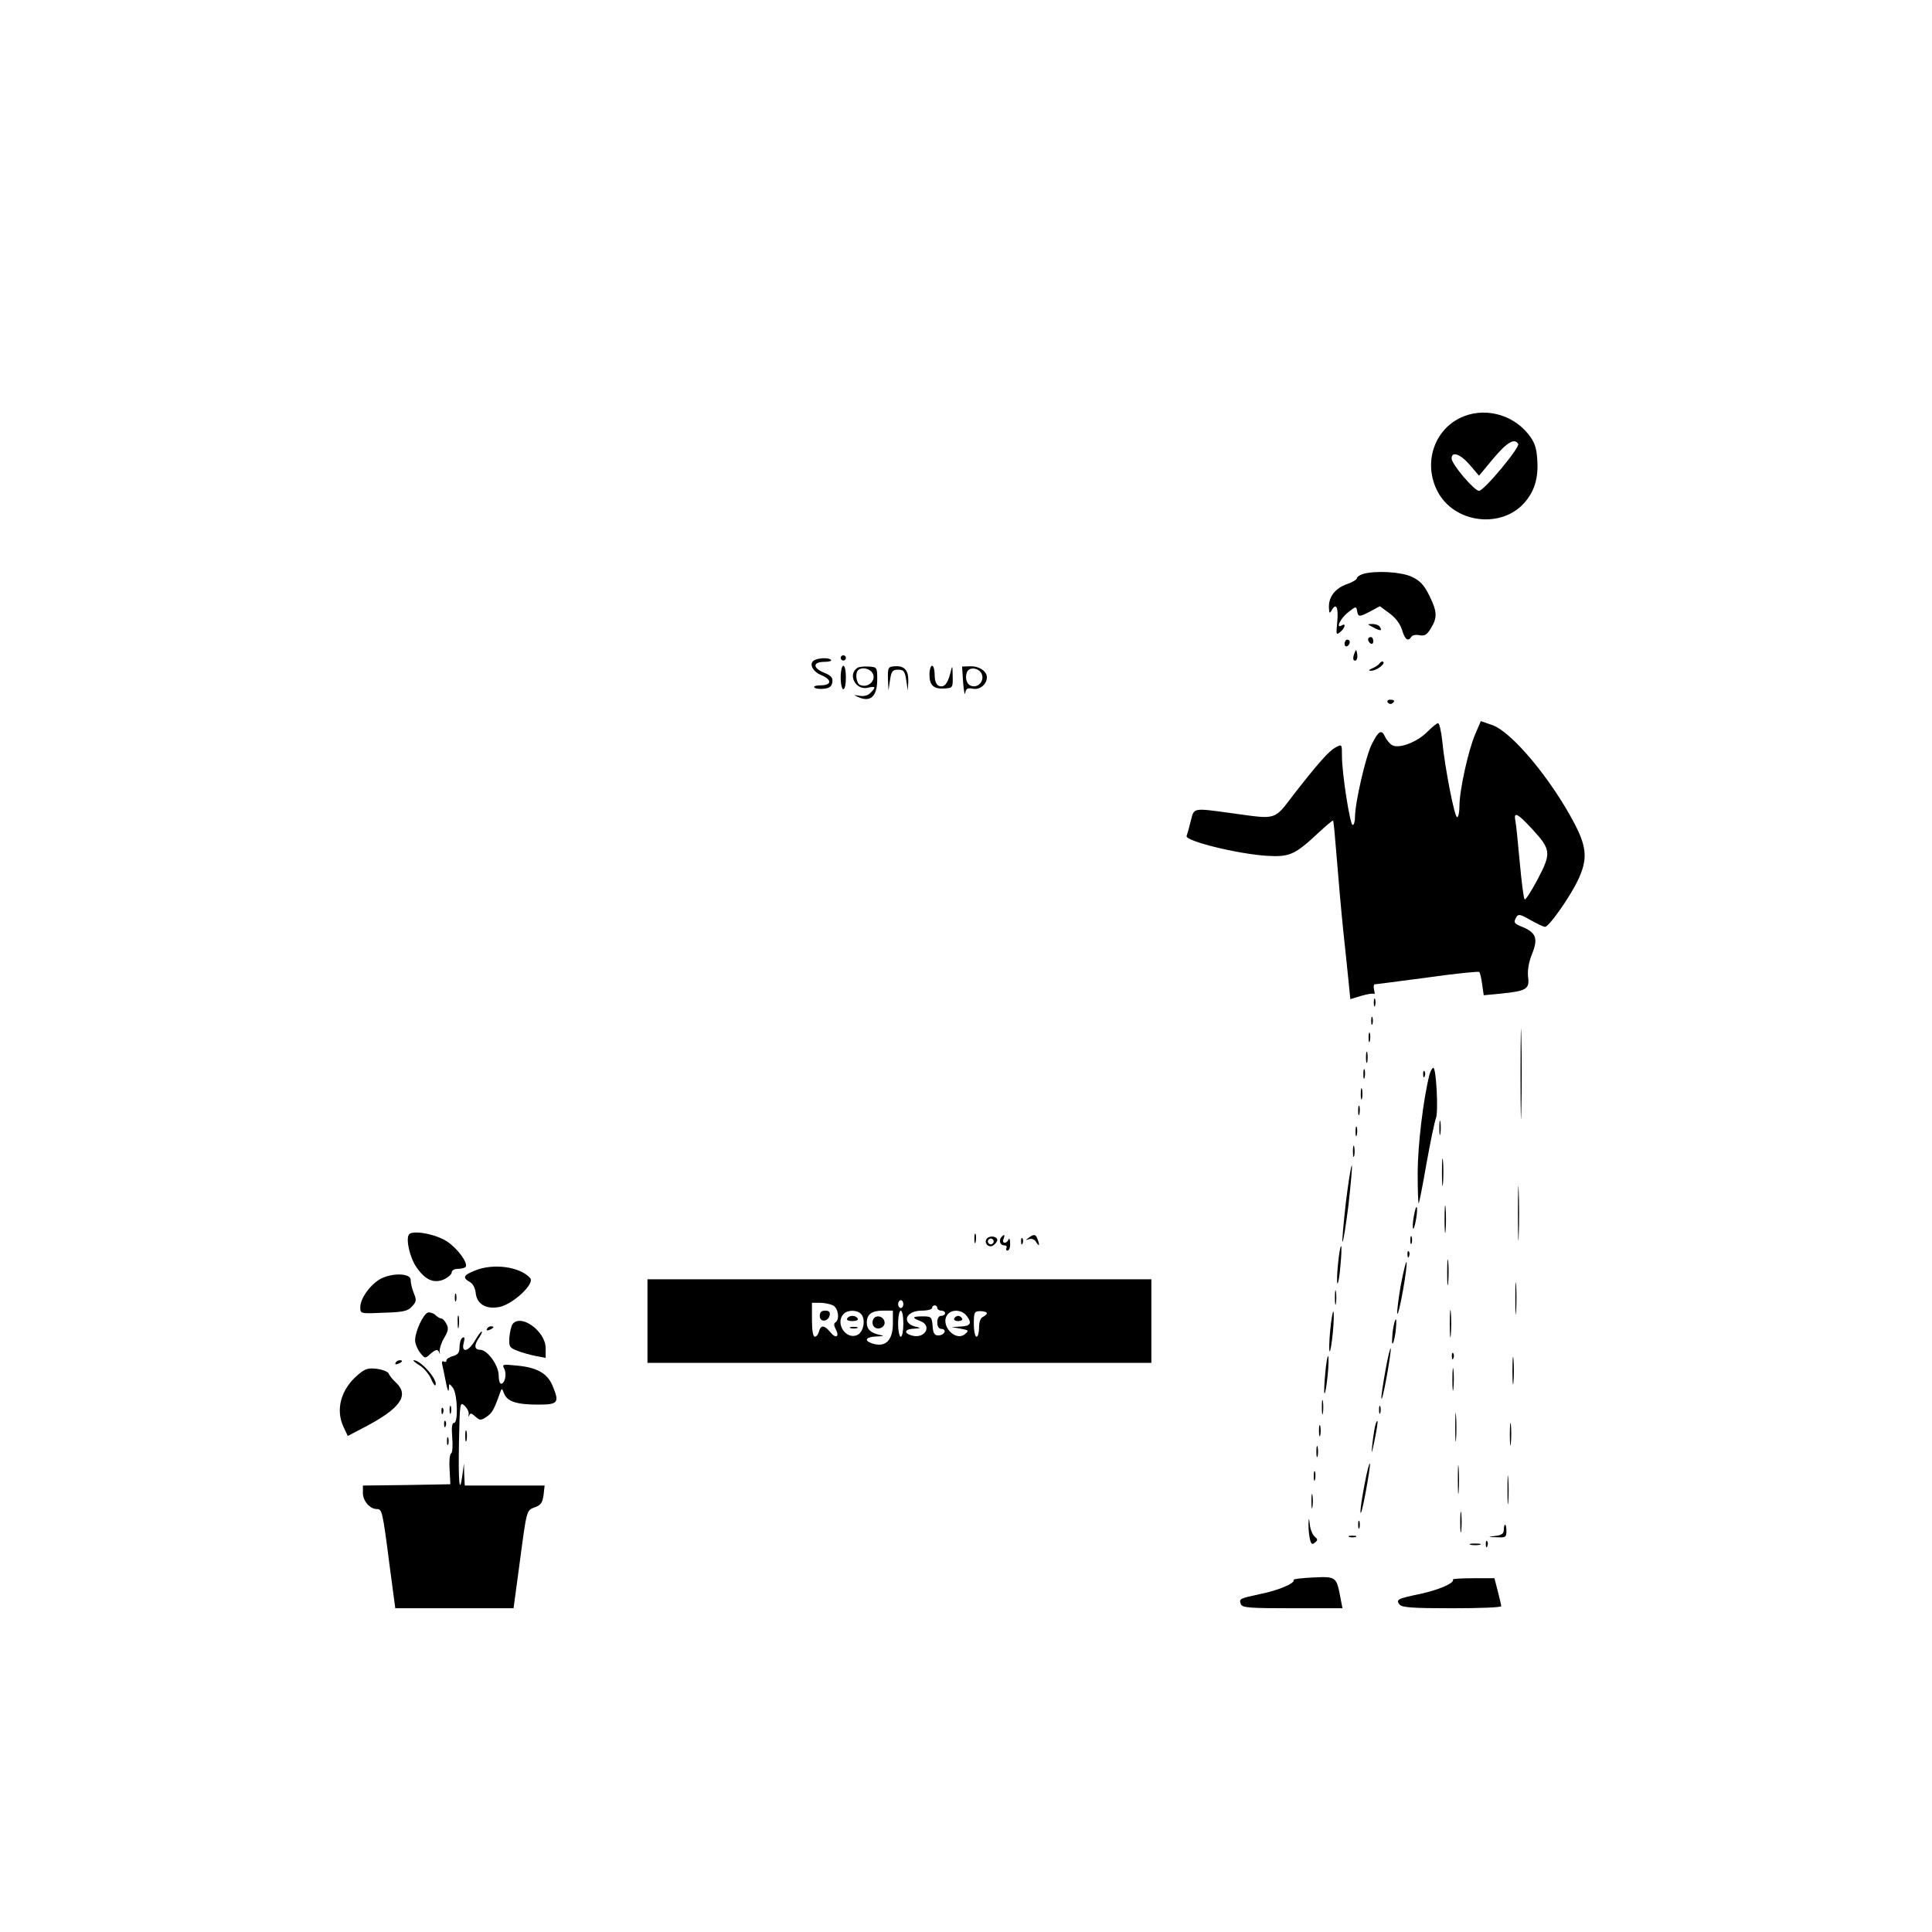 <?xml version="1.0" standalone="no"?>
<!DOCTYPE svg PUBLIC "-//W3C//DTD SVG 20010904//EN"
 "http://www.w3.org/TR/2001/REC-SVG-20010904/DTD/svg10.dtd">
<svg version="1.0" xmlns="http://www.w3.org/2000/svg"
 width="740pt" height="740pt" viewBox="0 0 740 740"
 preserveAspectRatio="xMidYMid meet">

<g transform="translate(0,740) scale(0.1,-0.1)"
fill="#000000" stroke="none">
<path d="M5592 5799 c-101 -50 -140 -174 -87 -279 63 -125 248 -148 337 -42
37 44 51 94 46 163 -3 46 -11 67 -34 96 -63 79 -174 105 -262 62z m223 -99 c8
-13 -131 -180 -150 -180 -18 0 -105 102 -105 124 0 29 34 17 70 -25 l35 -41
55 66 c52 62 81 79 95 56z"/>
<path d="M5222 5202 c-13 -4 -24 -11 -25 -17 0 -5 -17 -15 -37 -22 -45 -16
-70 -47 -70 -87 1 -26 2 -28 11 -13 17 30 26 10 21 -45 -5 -48 -4 -52 11 -39
18 14 24 36 7 26 -26 -16 -6 27 23 49 30 24 32 25 35 6 4 -24 8 -24 52 -1 l35
19 37 -27 c23 -17 40 -39 48 -63 11 -38 23 -47 36 -27 3 6 17 9 31 6 20 -4 29
2 44 27 25 41 24 64 -7 126 -20 40 -35 56 -67 71 -42 19 -137 24 -185 11z"/>
<path d="M5260 4997 c27 -15 36 -14 25 2 -3 6 -16 11 -28 11 -21 0 -21 -1 3
-13z"/>
<path d="M5240 4951 c0 -6 5 -13 10 -16 6 -3 10 1 10 9 0 9 -4 16 -10 16 -5 0
-10 -4 -10 -9z"/>
<path d="M5150 4934 c0 -8 5 -12 10 -9 6 3 10 10 10 16 0 5 -4 9 -10 9 -5 0
-10 -7 -10 -16z"/>
<path d="M5187 4896 c-4 -10 -5 -21 -2 -24 9 -9 17 6 13 25 -3 17 -4 17 -11
-1z"/>
<path d="M3220 4880 c0 -5 5 -10 10 -10 6 0 10 5 10 10 0 6 -4 10 -10 10 -5 0
-10 -4 -10 -10z"/>
<path d="M3123 4873 c-27 -10 -14 -44 23 -59 42 -18 40 -39 -4 -39 -17 0 -27
-4 -23 -8 5 -5 21 -7 37 -5 21 2 30 9 32 25 3 17 -5 26 -33 37 -43 18 -42 41
3 41 16 0 28 3 25 7 -5 9 -41 9 -60 1z"/>
<path d="M5285 4860 c-4 -6 -17 -15 -29 -20 -14 -6 -16 -9 -5 -9 19 -1 56 25
47 34 -3 3 -9 1 -13 -5z"/>
<path d="M3220 4805 c0 -25 5 -45 10 -45 6 0 10 20 10 45 0 25 -4 45 -10 45
-5 0 -10 -20 -10 -45z"/>
<path d="M3284 4842 c-39 -26 -6 -88 41 -76 29 7 31 2 9 -20 -10 -10 -25 -14
-42 -11 -23 4 -24 4 -7 -4 49 -23 75 1 75 67 0 46 -1 47 -33 49 -17 1 -37 -1
-43 -5z m55 -16 c22 -26 -10 -63 -44 -50 -15 6 -21 45 -8 57 11 12 40 8 52 -7z"/>
<path d="M3401 4800 l2 -45 6 40 c5 34 10 40 31 40 21 0 26 -6 31 -40 l6 -40
2 36 c1 42 -15 60 -53 57 -24 -2 -26 -5 -25 -48z"/>
<path d="M3560 4816 c0 -41 16 -56 58 -53 31 2 32 3 31 47 -1 44 -1 44 -9 12
-10 -41 -24 -57 -44 -49 -10 4 -16 19 -16 42 0 19 -4 35 -10 35 -5 0 -10 -15
-10 -34z"/>
<path d="M3689 4786 c3 -34 6 -52 8 -40 3 17 9 20 30 16 26 -5 53 17 53 44 0
23 -30 43 -63 42 l-32 -1 4 -61z m70 35 c13 -24 -8 -55 -35 -49 -20 3 -30 29
-20 54 8 20 43 17 55 -5z"/>
<path d="M5315 4710 c4 -6 11 -8 16 -5 14 9 11 15 -7 15 -8 0 -12 -5 -9 -10z"/>
<path d="M5650 4587 c-26 -61 -60 -214 -60 -274 0 -24 -4 -43 -9 -43 -10 0
-47 190 -57 293 -4 37 -11 67 -16 67 -5 0 -24 -16 -43 -35 -40 -39 -108 -64
-133 -49 -10 6 -21 20 -27 32 -13 30 -25 23 -51 -29 -23 -46 -64 -224 -64
-278 0 -17 -4 -31 -9 -31 -10 0 -41 197 -41 263 0 47 0 47 -23 35 -28 -15 -68
-61 -161 -180 -77 -101 -63 -97 -236 -73 -153 21 -146 22 -159 -29 -6 -24 -13
-50 -16 -58 -7 -19 195 -69 308 -76 87 -5 106 3 201 92 27 25 51 45 52 43 2
-2 8 -66 14 -143 6 -76 17 -202 25 -279 8 -77 18 -168 21 -201 l6 -61 43 13
c24 7 46 10 48 7 3 -3 3 4 0 16 -3 12 -1 21 3 21 5 0 96 12 202 26 106 15 195
24 198 21 3 -3 8 -24 11 -47 l6 -42 64 6 c100 10 112 18 106 63 -3 25 2 56 15
89 24 59 16 82 -38 104 -32 13 -34 17 -21 39 7 11 17 8 53 -13 25 -14 50 -26
56 -26 15 0 96 115 127 181 36 77 33 123 -13 212 -89 171 -242 355 -317 380
l-43 15 -22 -51z m219 -363 c72 -78 73 -92 21 -191 -24 -45 -46 -80 -50 -78
-4 2 -12 66 -19 142 -7 76 -14 148 -17 161 -7 35 10 26 65 -34z"/>
<path d="M5262 3560 c0 -14 2 -19 5 -12 2 6 2 18 0 25 -3 6 -5 1 -5 -13z"/>
<path d="M5824 3285 c0 -154 2 -216 3 -137 2 79 2 205 0 280 -1 75 -3 11 -3
-143z"/>
<path d="M5252 3490 c0 -14 2 -19 5 -12 2 6 2 18 0 25 -3 6 -5 1 -5 -13z"/>
<path d="M5242 3425 c0 -16 2 -22 5 -12 2 9 2 23 0 30 -3 6 -5 -1 -5 -18z"/>
<path d="M5232 3350 c0 -19 2 -27 5 -17 2 9 2 25 0 35 -3 9 -5 1 -5 -18z"/>
<path d="M5222 3285 c0 -16 2 -22 5 -12 2 9 2 23 0 30 -3 6 -5 -1 -5 -18z"/>
<path d="M5475 3283 c-24 -95 -45 -273 -45 -377 0 -66 2 -117 4 -115 2 2 16
72 30 154 15 83 31 160 36 172 10 25 1 193 -10 193 -4 0 -11 -12 -15 -27z"/>
<path d="M5451 3284 c0 -11 3 -14 6 -6 3 7 2 16 -1 19 -3 4 -6 -2 -5 -13z"/>
<path d="M5212 3210 c0 -19 2 -27 5 -17 2 9 2 25 0 35 -3 9 -5 1 -5 -18z"/>
<path d="M5202 3145 c0 -16 2 -22 5 -12 2 9 2 23 0 30 -3 6 -5 -1 -5 -18z"/>
<path d="M5513 3080 c0 -25 2 -35 4 -22 2 12 2 32 0 45 -2 12 -4 2 -4 -23z"/>
<path d="M5192 3065 c0 -16 2 -22 5 -12 2 9 2 23 0 30 -3 6 -5 -1 -5 -18z"/>
<path d="M5182 2990 c0 -19 2 -27 5 -17 2 9 2 25 0 35 -3 9 -5 1 -5 -18z"/>
<path d="M5523 2910 c0 -47 2 -66 4 -42 2 23 2 61 0 85 -2 23 -4 4 -4 -43z"/>
<path d="M5155 2795 c-9 -81 -15 -148 -13 -151 3 -2 13 61 23 141 9 81 15 148
13 151 -3 2 -13 -61 -23 -141z"/>
<path d="M5814 2755 c0 -93 2 -133 3 -88 2 45 2 122 0 170 -1 48 -3 12 -3 -82z"/>
<path d="M5533 2730 c0 -47 2 -66 4 -42 2 23 2 61 0 85 -2 23 -4 4 -4 -43z"/>
<path d="M5415 2740 c-4 -23 -5 -43 -2 -46 2 -3 7 14 11 37 4 23 5 44 2 46 -2
2 -7 -14 -11 -37z"/>
<path d="M1566 2671 c-12 -19 4 -88 28 -123 33 -49 66 -65 105 -49 17 8 31 20
31 27 0 8 10 14 24 14 14 0 27 4 30 8 9 15 -32 71 -72 97 -44 29 -135 45 -146
26z"/>
<path d="M3732 2655 c0 -16 2 -22 5 -12 2 9 2 23 0 30 -3 6 -5 -1 -5 -18z"/>
<path d="M3781 2657 c-16 -16 7 -41 25 -26 8 6 14 15 14 19 0 14 -27 19 -39 7z
m23 -18 c-3 -5 -10 -7 -15 -3 -5 3 -7 10 -3 15 3 5 10 7 15 3 5 -3 7 -10 3
-15z"/>
<path d="M3837 2663 c-13 -12 -7 -33 9 -33 8 0 12 -4 9 -10 -3 -5 -1 -10 4
-10 6 0 11 12 10 28 0 15 -3 21 -6 15 -2 -7 -9 -13 -15 -13 -6 0 -8 7 -4 15 6
16 3 19 -7 8z"/>
<path d="M3940 2659 c-13 -9 -12 -10 2 -5 10 3 22 -2 27 -12 12 -19 14 -12 5
12 -7 19 -14 20 -34 5z"/>
<path d="M5402 2650 c0 -14 2 -19 5 -12 2 6 2 18 0 25 -3 6 -5 1 -5 -13z"/>
<path d="M3911 2644 c0 -11 3 -14 6 -6 3 7 2 16 -1 19 -3 4 -6 -2 -5 -13z"/>
<path d="M5125 2560 c-4 -39 -5 -73 -2 -76 2 -3 8 27 11 67 4 39 5 73 3 76 -3
2 -8 -28 -12 -67z"/>
<path d="M5391 2594 c0 -11 3 -14 6 -6 3 7 2 16 -1 19 -3 4 -6 -2 -5 -13z"/>
<path d="M5543 2525 c0 -44 2 -61 4 -37 2 23 2 59 0 80 -2 20 -4 1 -4 -43z"/>
<path d="M5365 2476 c-9 -53 -15 -101 -13 -108 2 -6 12 34 22 91 10 56 16 104
13 107 -2 3 -12 -38 -22 -90z"/>
<path d="M1818 2533 c-43 -17 -47 -27 -19 -43 12 -6 21 -23 23 -42 4 -43 40
-64 91 -54 51 10 136 89 118 110 -37 44 -142 59 -213 29z"/>
<path d="M1460 2503 c-40 -21 -80 -75 -80 -110 0 -25 0 -25 89 -21 75 2 93 6
109 24 17 18 18 24 7 51 -7 17 -12 39 -12 49 3 27 -66 30 -113 7z"/>
<path d="M5804 2425 c0 -55 1 -76 3 -47 2 29 2 74 0 100 -2 26 -3 2 -3 -53z"/>
<path d="M2480 2340 l0 -160 965 0 965 0 0 160 0 160 -965 0 -965 0 0 -160z
m980 65 c0 -8 -4 -15 -10 -15 -5 0 -10 7 -10 15 0 8 5 15 10 15 6 0 10 -7 10
-15z m-269 -5 c20 -11 26 -54 9 -65 -7 -4 -6 -13 1 -26 16 -30 0 -38 -21 -11
-23 27 -36 28 -43 2 -3 -11 -10 -20 -16 -20 -7 0 -11 25 -11 65 l0 65 31 0
c17 0 39 -5 50 -10z m399 -10 c0 -5 7 -10 15 -10 8 0 15 -4 15 -10 0 -5 -7
-10 -15 -10 -9 0 -15 -9 -15 -25 0 -16 6 -25 16 -25 9 0 14 -6 12 -12 -3 -7
-13 -13 -24 -13 -15 0 -20 8 -22 37 -3 34 -5 36 -38 36 -40 0 -43 -5 -9 -18
46 -17 19 -68 -30 -56 -36 9 -31 26 8 27 22 1 25 3 10 6 -62 12 -47 63 18 63
22 0 39 5 39 10 0 6 5 10 10 10 6 0 10 -4 10 -10z m-291 -24 c17 -20 9 -66
-13 -78 -44 -24 -90 44 -54 80 16 16 53 15 67 -2z m121 -35 c0 -68 -31 -95
-84 -75 -28 11 -17 24 22 25 27 1 30 3 12 6 -34 7 -50 21 -50 47 0 32 19 46
62 46 l38 0 0 -49z m40 -1 c0 -27 -4 -50 -10 -50 -5 0 -10 23 -10 50 0 28 5
50 10 50 6 0 10 -22 10 -50z m244 28 c20 -27 13 -38 -27 -39 l-32 -2 34 -6
c32 -6 33 -7 17 -21 -38 -31 -98 37 -66 76 18 21 57 17 74 -8z m76 12 c0 -4
-7 -10 -15 -14 -9 -3 -15 -19 -15 -41 0 -19 -4 -35 -10 -35 -5 0 -10 22 -10
49 0 45 2 49 25 49 14 0 25 -4 25 -8z"/>
<path d="M3140 2359 c0 -25 33 -22 38 4 2 12 -3 17 -17 17 -15 0 -21 -6 -21
-21z"/>
<path d="M3245 2350 c-4 -6 5 -10 20 -10 15 0 24 4 20 10 -3 6 -12 10 -20 10
-8 0 -17 -4 -20 -10z"/>
<path d="M3258 2313 c6 -2 18 -2 25 0 6 3 1 5 -13 5 -14 0 -19 -2 -12 -5z"/>
<path d="M3344 2345 c-4 -9 -2 -21 4 -27 15 -15 44 -1 40 19 -4 23 -36 29 -44
8z"/>
<path d="M3655 2350 c-3 -5 3 -10 15 -10 12 0 18 5 15 10 -3 6 -10 10 -15 10
-5 0 -12 -4 -15 -10z"/>
<path d="M5113 2430 c0 -25 2 -35 4 -22 2 12 2 32 0 45 -2 12 -4 2 -4 -23z"/>
<path d="M1742 2430 c0 -14 2 -19 5 -12 2 6 2 18 0 25 -3 6 -5 1 -5 -13z"/>
<path d="M5553 2330 c0 -47 2 -66 4 -42 2 23 2 61 0 85 -2 23 -4 4 -4 -43z"/>
<path d="M1640 2373 c-18 -4 -50 -72 -50 -107 0 -13 9 -34 19 -47 18 -23 20
-23 38 -6 23 20 30 21 36 5 2 -7 3 -5 1 5 -1 10 6 34 17 52 16 27 18 38 9 54
-6 12 -15 21 -20 21 -5 0 -15 6 -22 13 -7 7 -20 11 -28 10z"/>
<path d="M5095 2305 c-4 -42 -5 -79 -2 -81 2 -3 8 29 12 71 4 42 5 79 2 81 -2
3 -8 -29 -12 -71z"/>
<path d="M1753 2335 c0 -22 2 -30 4 -17 2 12 2 30 0 40 -3 9 -5 -1 -4 -23z"/>
<path d="M5335 2305 c-3 -26 -4 -49 -2 -51 3 -3 8 16 12 41 3 26 4 49 2 51 -3
3 -8 -16 -12 -41z"/>
<path d="M1963 2328 c-5 -7 -10 -30 -12 -51 -2 -34 0 -39 31 -51 18 -7 50 -16
71 -20 l37 -7 0 37 c0 65 -95 134 -127 92z"/>
<path d="M1865 2310 c-3 -6 1 -7 9 -4 18 7 21 14 7 14 -6 0 -13 -4 -16 -10z"/>
<path d="M1819 2265 c-25 -43 -53 -48 -43 -9 5 19 4 25 -5 20 -6 -4 -11 -20
-11 -36 0 -21 -6 -29 -25 -34 -14 -4 -25 -11 -25 -17 0 -6 -5 -7 -10 -4 -7 4
-9 -2 -5 -17 3 -12 9 -43 14 -68 5 -25 9 -34 10 -21 1 24 1 24 16 5 17 -23 21
-134 4 -134 -8 0 -10 -18 -7 -55 3 -31 1 -58 -4 -62 -6 -3 -8 -31 -6 -62 l3
-56 -167 -3 -168 -2 0 -29 c0 -30 27 -61 53 -61 20 0 22 -5 48 -207 l23 -173
226 0 227 0 22 163 c29 219 27 211 60 224 23 8 29 18 33 47 l4 36 -153 0 -153
0 -2 43 -1 42 -6 -45 c-11 -81 -16 -28 -13 129 3 148 4 153 21 137 11 -10 18
-25 16 -34 -1 -9 0 -11 2 -4 4 11 9 10 24 -4 17 -15 21 -15 42 -1 22 14 30 29
52 92 7 19 7 19 16 -3 12 -30 47 -42 130 -42 77 0 83 7 55 73 -19 46 -59 69
-132 76 -58 6 -62 6 -53 -11 11 -20 3 -58 -12 -58 -5 0 -9 14 -9 32 0 38 -43
98 -71 98 -23 0 -24 18 -3 48 8 12 12 22 9 22 -3 0 -15 -16 -26 -35z"/>
<path d="M5307 2153 c-9 -50 -17 -99 -16 -109 1 -11 10 26 20 81 10 55 17 104
16 110 -2 5 -11 -31 -20 -82z"/>
<path d="M5793 2150 c0 -47 2 -66 4 -42 2 23 2 61 0 85 -2 23 -4 4 -4 -43z"/>
<path d="M5561 2204 c0 -11 3 -14 6 -6 3 7 2 16 -1 19 -3 4 -6 -2 -5 -13z"/>
<path d="M5076 2139 c-4 -39 -5 -73 -3 -76 3 -2 8 28 12 67 4 39 5 73 2 76 -2
3 -8 -27 -11 -67z"/>
<path d="M1515 2180 c-3 -6 1 -7 9 -4 18 7 21 14 7 14 -6 0 -13 -4 -16 -10z"/>
<path d="M1606 2171 c17 -10 36 -33 44 -50 7 -17 15 -30 17 -27 15 15 -54 96
-82 96 -5 0 4 -9 21 -19z"/>
<path d="M5563 2115 c0 -38 2 -53 4 -32 2 20 2 52 0 70 -2 17 -4 1 -4 -38z"/>
<path d="M1372 2135 c-66 -55 -88 -134 -56 -201 l16 -34 67 35 c135 71 170
121 117 170 -13 12 -25 27 -27 34 -3 7 -23 15 -45 18 -33 4 -45 1 -72 -22z"/>
<path d="M5063 2010 c0 -25 2 -35 4 -22 2 12 2 32 0 45 -2 12 -4 2 -4 -23z"/>
<path d="M1722 2000 c0 -14 2 -19 5 -12 2 6 2 18 0 25 -3 6 -5 1 -5 -13z"/>
<path d="M5282 2000 c0 -14 2 -19 5 -12 2 6 2 18 0 25 -3 6 -5 1 -5 -13z"/>
<path d="M5574 1935 c0 -49 1 -71 3 -48 2 23 2 64 0 90 -2 26 -3 8 -3 -42z"/>
<path d="M1691 1994 c0 -11 3 -14 6 -6 3 7 2 16 -1 19 -3 4 -6 -2 -5 -13z"/>
<path d="M5783 1905 c0 -38 2 -53 4 -32 2 20 2 52 0 70 -2 17 -4 1 -4 -38z"/>
<path d="M1701 1944 c0 -11 3 -14 6 -6 3 7 2 16 -1 19 -3 4 -6 -2 -5 -13z"/>
<path d="M5267 1938 c-3 -13 -8 -45 -11 -73 -4 -40 -2 -36 9 19 8 38 13 71 11
73 -2 2 -6 -6 -9 -19z"/>
<path d="M5052 1920 c0 -19 2 -27 5 -17 2 9 2 25 0 35 -3 9 -5 1 -5 -18z"/>
<path d="M1782 1900 c0 -19 2 -27 5 -17 2 9 2 25 0 35 -3 9 -5 1 -5 -18z"/>
<path d="M1712 1880 c0 -14 2 -19 5 -12 2 6 2 18 0 25 -3 6 -5 1 -5 -13z"/>
<path d="M5042 1840 c0 -19 2 -27 5 -17 2 9 2 25 0 35 -3 9 -5 1 -5 -18z"/>
<path d="M5584 1735 c0 -49 1 -71 3 -48 2 23 2 64 0 90 -2 26 -3 8 -3 -42z"/>
<path d="M5227 1717 c-9 -47 -17 -96 -16 -109 1 -13 10 22 20 77 10 55 18 104
16 109 -2 5 -11 -29 -20 -77z"/>
<path d="M5774 1695 c0 -49 1 -71 3 -48 2 23 2 64 0 90 -2 26 -3 8 -3 -42z"/>
<path d="M5032 1745 c0 -16 2 -22 5 -12 2 9 2 23 0 30 -3 6 -5 -1 -5 -18z"/>
<path d="M5023 1650 c0 -25 2 -35 4 -22 2 12 2 32 0 45 -2 12 -4 2 -4 -23z"/>
<path d="M5593 1570 c0 -36 2 -50 4 -32 2 17 2 47 0 65 -2 17 -4 3 -4 -33z"/>
<path d="M5012 1569 c-1 -15 1 -41 4 -58 5 -25 9 -29 20 -20 12 10 12 13 0 23
-8 6 -17 27 -19 46 -3 26 -4 28 -5 9z"/>
<path d="M5202 1560 c0 -14 2 -19 5 -12 2 6 2 18 0 25 -3 6 -5 1 -5 -13z"/>
<path d="M5760 1541 c0 -15 -8 -21 -32 -24 -32 -4 -32 -4 5 -5 33 -2 37 0 37
23 0 14 -2 25 -5 25 -3 0 -5 -9 -5 -19z"/>
<path d="M5168 1513 c6 -2 18 -2 25 0 6 3 1 5 -13 5 -14 0 -19 -2 -12 -5z"/>
<path d="M5691 1484 c0 -11 3 -14 6 -6 3 7 2 16 -1 19 -3 4 -6 -2 -5 -13z"/>
<path d="M5633 1483 c9 -2 25 -2 35 0 9 3 1 5 -18 5 -19 0 -27 -2 -17 -5z"/>
<path d="M4955 1349 c8 -12 -56 -40 -126 -54 -82 -18 -84 -18 -76 -40 6 -13
34 -15 198 -15 l191 0 -7 36 c-16 85 -16 86 -104 82 -43 -2 -77 -6 -76 -9z"/>
<path d="M5565 1350 c8 -13 -55 -40 -125 -55 -87 -18 -95 -22 -79 -41 9 -11
50 -14 200 -14 104 0 189 3 189 8 0 4 -6 30 -13 57 l-13 50 -81 0 c-45 0 -80
-2 -78 -5z"/>
</g>
</svg>
